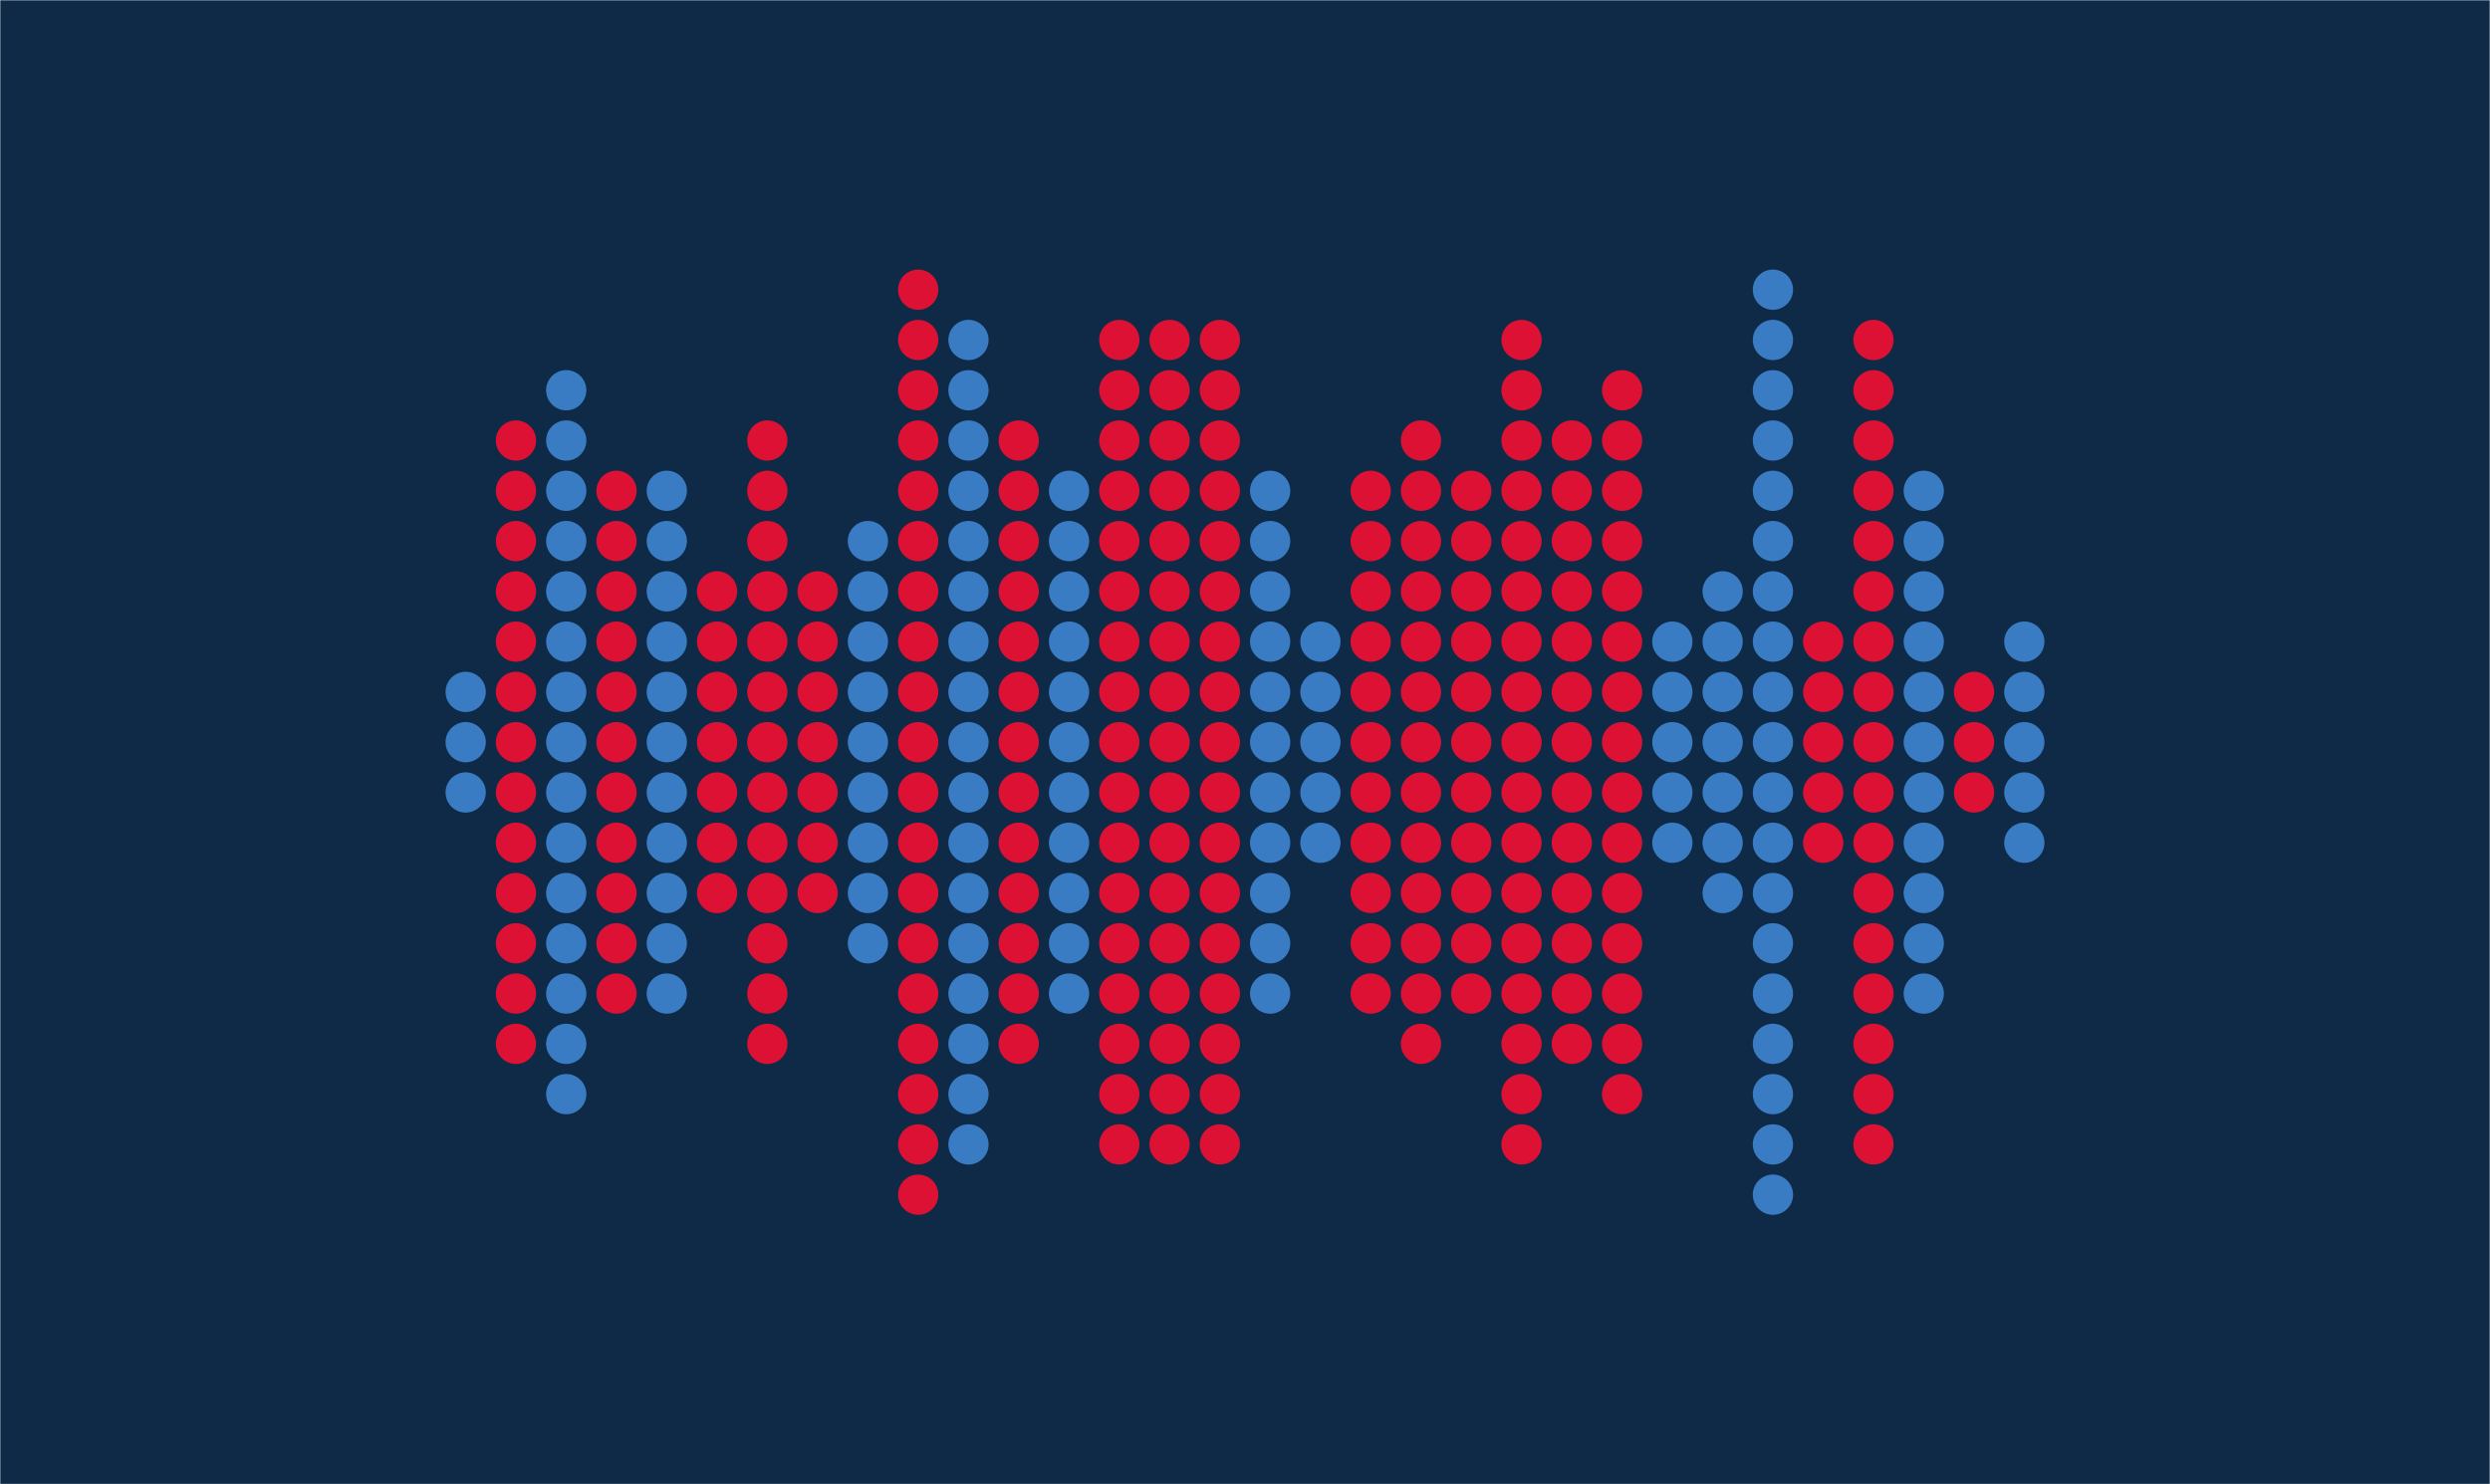<svg xmlns="http://www.w3.org/2000/svg" version="1.1" xmlns:xlink="http://www.w3.org/1999/xlink" xmlns:svgjs="http://svgjs.com/svgjs" width="1040" height="620" preserveAspectRatio="none" viewBox="0 0 1040 620"><g mask="url(&quot;#SvgjsMask1328&quot;)" fill="none"><rect width="1040" height="620" x="0" y="0" fill="#0e2a47"></rect><g transform="translate(0, 0)"><use xlink:href="#SvgjsPath1329" x="194.5" y="310" fill="#3a7cc3"></use><use xlink:href="#SvgjsPath1330" x="215.5" y="310" fill="#dd1133"></use><use xlink:href="#SvgjsPath1331" x="236.5" y="310" fill="#3a7cc3"></use><use xlink:href="#SvgjsPath1332" x="257.5" y="310" fill="#dd1133"></use><use xlink:href="#SvgjsPath1332" x="278.5" y="310" fill="#3a7cc3"></use><use xlink:href="#SvgjsPath1333" x="299.5" y="310" fill="#dd1133"></use><use xlink:href="#SvgjsPath1330" x="320.5" y="310" fill="#dd1133"></use><use xlink:href="#SvgjsPath1333" x="341.5" y="310" fill="#dd1133"></use><use xlink:href="#SvgjsPath1334" x="362.5" y="310" fill="#3a7cc3"></use><use xlink:href="#SvgjsPath1335" x="383.5" y="310" fill="#dd1133"></use><use xlink:href="#SvgjsPath1336" x="404.5" y="310" fill="#3a7cc3"></use><use xlink:href="#SvgjsPath1330" x="425.5" y="310" fill="#dd1133"></use><use xlink:href="#SvgjsPath1332" x="446.5" y="310" fill="#3a7cc3"></use><use xlink:href="#SvgjsPath1336" x="467.5" y="310" fill="#dd1133"></use><use xlink:href="#SvgjsPath1336" x="488.5" y="310" fill="#dd1133"></use><use xlink:href="#SvgjsPath1336" x="509.5" y="310" fill="#dd1133"></use><use xlink:href="#SvgjsPath1332" x="530.5" y="310" fill="#3a7cc3"></use><use xlink:href="#SvgjsPath1337" x="551.5" y="310" fill="#3a7cc3"></use><use xlink:href="#SvgjsPath1332" x="572.5" y="310" fill="#dd1133"></use><use xlink:href="#SvgjsPath1330" x="593.5" y="310" fill="#dd1133"></use><use xlink:href="#SvgjsPath1332" x="614.5" y="310" fill="#dd1133"></use><use xlink:href="#SvgjsPath1336" x="635.5" y="310" fill="#dd1133"></use><use xlink:href="#SvgjsPath1330" x="656.5" y="310" fill="#dd1133"></use><use xlink:href="#SvgjsPath1331" x="677.5" y="310" fill="#dd1133"></use><use xlink:href="#SvgjsPath1337" x="698.5" y="310" fill="#3a7cc3"></use><use xlink:href="#SvgjsPath1333" x="719.5" y="310" fill="#3a7cc3"></use><use xlink:href="#SvgjsPath1335" x="740.5" y="310" fill="#3a7cc3"></use><use xlink:href="#SvgjsPath1337" x="761.5" y="310" fill="#dd1133"></use><use xlink:href="#SvgjsPath1336" x="782.5" y="310" fill="#dd1133"></use><use xlink:href="#SvgjsPath1332" x="803.5" y="310" fill="#3a7cc3"></use><use xlink:href="#SvgjsPath1329" x="824.5" y="310" fill="#dd1133"></use><use xlink:href="#SvgjsPath1337" x="845.5" y="310" fill="#3a7cc3"></use></g></g><defs><mask id="SvgjsMask1328"><rect width="1040" height="620" fill="#ffffff"></rect></mask><path d="M-8.4 0 a8.4 8.4 0 1 0 16.8 0 a8.4 8.4 0 1 0 -16.8 0zM-8.4 21 a8.4 8.4 0 1 0 16.8 0 a8.4 8.4 0 1 0 -16.8 0zM-8.4 -21 a8.4 8.4 0 1 0 16.8 0 a8.4 8.4 0 1 0 -16.8 0z" id="SvgjsPath1329"></path><path d="M-8.4 0 a8.4 8.4 0 1 0 16.8 0 a8.4 8.4 0 1 0 -16.8 0zM-8.4 21 a8.4 8.4 0 1 0 16.8 0 a8.4 8.4 0 1 0 -16.8 0zM-8.4 -21 a8.4 8.4 0 1 0 16.8 0 a8.4 8.4 0 1 0 -16.8 0zM-8.4 42 a8.4 8.4 0 1 0 16.8 0 a8.4 8.4 0 1 0 -16.8 0zM-8.4 -42 a8.4 8.4 0 1 0 16.8 0 a8.4 8.4 0 1 0 -16.8 0z" id="SvgjsPath1337"></path><path d="M-8.4 0 a8.4 8.4 0 1 0 16.8 0 a8.4 8.4 0 1 0 -16.8 0zM-8.4 21 a8.4 8.4 0 1 0 16.8 0 a8.4 8.4 0 1 0 -16.8 0zM-8.4 -21 a8.4 8.4 0 1 0 16.8 0 a8.4 8.4 0 1 0 -16.8 0zM-8.4 42 a8.4 8.4 0 1 0 16.8 0 a8.4 8.4 0 1 0 -16.8 0zM-8.4 -42 a8.4 8.4 0 1 0 16.8 0 a8.4 8.4 0 1 0 -16.8 0zM-8.4 63 a8.4 8.4 0 1 0 16.8 0 a8.4 8.4 0 1 0 -16.8 0zM-8.4 -63 a8.4 8.4 0 1 0 16.8 0 a8.4 8.4 0 1 0 -16.8 0z" id="SvgjsPath1333"></path><path d="M-8.4 0 a8.4 8.4 0 1 0 16.8 0 a8.4 8.4 0 1 0 -16.8 0zM-8.4 21 a8.4 8.4 0 1 0 16.8 0 a8.4 8.4 0 1 0 -16.8 0zM-8.4 -21 a8.4 8.4 0 1 0 16.8 0 a8.4 8.4 0 1 0 -16.8 0zM-8.4 42 a8.4 8.4 0 1 0 16.8 0 a8.4 8.4 0 1 0 -16.8 0zM-8.4 -42 a8.4 8.4 0 1 0 16.8 0 a8.4 8.4 0 1 0 -16.8 0zM-8.4 63 a8.4 8.4 0 1 0 16.8 0 a8.4 8.4 0 1 0 -16.8 0zM-8.4 -63 a8.4 8.4 0 1 0 16.8 0 a8.4 8.4 0 1 0 -16.8 0zM-8.4 84 a8.4 8.4 0 1 0 16.8 0 a8.4 8.4 0 1 0 -16.8 0zM-8.4 -84 a8.4 8.4 0 1 0 16.8 0 a8.4 8.4 0 1 0 -16.8 0z" id="SvgjsPath1334"></path><path d="M-8.4 0 a8.4 8.4 0 1 0 16.8 0 a8.4 8.4 0 1 0 -16.8 0zM-8.4 21 a8.4 8.4 0 1 0 16.8 0 a8.4 8.4 0 1 0 -16.8 0zM-8.4 -21 a8.4 8.4 0 1 0 16.8 0 a8.4 8.4 0 1 0 -16.8 0zM-8.4 42 a8.4 8.4 0 1 0 16.8 0 a8.4 8.4 0 1 0 -16.8 0zM-8.4 -42 a8.4 8.4 0 1 0 16.8 0 a8.4 8.4 0 1 0 -16.8 0zM-8.4 63 a8.4 8.4 0 1 0 16.8 0 a8.4 8.4 0 1 0 -16.8 0zM-8.4 -63 a8.4 8.4 0 1 0 16.8 0 a8.4 8.4 0 1 0 -16.8 0zM-8.4 84 a8.4 8.4 0 1 0 16.8 0 a8.4 8.4 0 1 0 -16.8 0zM-8.4 -84 a8.4 8.4 0 1 0 16.8 0 a8.4 8.4 0 1 0 -16.8 0zM-8.4 105 a8.4 8.4 0 1 0 16.8 0 a8.4 8.4 0 1 0 -16.8 0zM-8.4 -105 a8.4 8.4 0 1 0 16.8 0 a8.4 8.4 0 1 0 -16.8 0z" id="SvgjsPath1332"></path><path d="M-8.4 0 a8.4 8.4 0 1 0 16.8 0 a8.4 8.4 0 1 0 -16.8 0zM-8.4 21 a8.4 8.4 0 1 0 16.8 0 a8.4 8.4 0 1 0 -16.8 0zM-8.4 -21 a8.4 8.4 0 1 0 16.8 0 a8.4 8.4 0 1 0 -16.8 0zM-8.4 42 a8.4 8.4 0 1 0 16.8 0 a8.4 8.4 0 1 0 -16.8 0zM-8.4 -42 a8.4 8.4 0 1 0 16.8 0 a8.4 8.4 0 1 0 -16.8 0zM-8.4 63 a8.4 8.4 0 1 0 16.8 0 a8.4 8.4 0 1 0 -16.8 0zM-8.4 -63 a8.4 8.4 0 1 0 16.8 0 a8.4 8.4 0 1 0 -16.8 0zM-8.4 84 a8.4 8.4 0 1 0 16.8 0 a8.4 8.4 0 1 0 -16.8 0zM-8.4 -84 a8.4 8.4 0 1 0 16.8 0 a8.4 8.4 0 1 0 -16.8 0zM-8.4 105 a8.4 8.4 0 1 0 16.8 0 a8.4 8.4 0 1 0 -16.8 0zM-8.4 -105 a8.4 8.4 0 1 0 16.8 0 a8.4 8.4 0 1 0 -16.8 0zM-8.4 126 a8.4 8.4 0 1 0 16.8 0 a8.4 8.4 0 1 0 -16.8 0zM-8.4 -126 a8.4 8.4 0 1 0 16.8 0 a8.4 8.4 0 1 0 -16.8 0z" id="SvgjsPath1330"></path><path d="M-8.4 0 a8.4 8.4 0 1 0 16.8 0 a8.4 8.4 0 1 0 -16.8 0zM-8.4 21 a8.4 8.4 0 1 0 16.8 0 a8.4 8.4 0 1 0 -16.8 0zM-8.4 -21 a8.4 8.4 0 1 0 16.8 0 a8.4 8.4 0 1 0 -16.8 0zM-8.4 42 a8.4 8.4 0 1 0 16.8 0 a8.4 8.4 0 1 0 -16.8 0zM-8.4 -42 a8.4 8.4 0 1 0 16.8 0 a8.4 8.4 0 1 0 -16.8 0zM-8.4 63 a8.4 8.4 0 1 0 16.8 0 a8.4 8.4 0 1 0 -16.8 0zM-8.4 -63 a8.4 8.4 0 1 0 16.8 0 a8.4 8.4 0 1 0 -16.8 0zM-8.4 84 a8.4 8.4 0 1 0 16.8 0 a8.4 8.4 0 1 0 -16.8 0zM-8.4 -84 a8.4 8.4 0 1 0 16.8 0 a8.4 8.4 0 1 0 -16.8 0zM-8.4 105 a8.4 8.4 0 1 0 16.8 0 a8.4 8.4 0 1 0 -16.8 0zM-8.4 -105 a8.4 8.4 0 1 0 16.8 0 a8.4 8.4 0 1 0 -16.8 0zM-8.4 126 a8.4 8.4 0 1 0 16.8 0 a8.4 8.4 0 1 0 -16.8 0zM-8.4 -126 a8.4 8.4 0 1 0 16.8 0 a8.4 8.4 0 1 0 -16.8 0zM-8.4 147 a8.4 8.4 0 1 0 16.8 0 a8.4 8.4 0 1 0 -16.8 0zM-8.4 -147 a8.4 8.4 0 1 0 16.8 0 a8.4 8.4 0 1 0 -16.8 0z" id="SvgjsPath1331"></path><path d="M-8.4 0 a8.4 8.4 0 1 0 16.8 0 a8.4 8.4 0 1 0 -16.8 0zM-8.4 21 a8.4 8.4 0 1 0 16.8 0 a8.4 8.4 0 1 0 -16.8 0zM-8.4 -21 a8.4 8.4 0 1 0 16.8 0 a8.4 8.4 0 1 0 -16.8 0zM-8.4 42 a8.4 8.4 0 1 0 16.8 0 a8.4 8.4 0 1 0 -16.8 0zM-8.4 -42 a8.4 8.4 0 1 0 16.8 0 a8.4 8.4 0 1 0 -16.8 0zM-8.4 63 a8.4 8.4 0 1 0 16.8 0 a8.4 8.4 0 1 0 -16.8 0zM-8.4 -63 a8.4 8.4 0 1 0 16.8 0 a8.4 8.4 0 1 0 -16.8 0zM-8.4 84 a8.4 8.4 0 1 0 16.8 0 a8.4 8.4 0 1 0 -16.8 0zM-8.4 -84 a8.4 8.4 0 1 0 16.8 0 a8.4 8.4 0 1 0 -16.8 0zM-8.4 105 a8.4 8.4 0 1 0 16.8 0 a8.4 8.4 0 1 0 -16.8 0zM-8.4 -105 a8.4 8.4 0 1 0 16.8 0 a8.4 8.4 0 1 0 -16.8 0zM-8.4 126 a8.4 8.4 0 1 0 16.8 0 a8.4 8.4 0 1 0 -16.8 0zM-8.4 -126 a8.4 8.4 0 1 0 16.8 0 a8.4 8.4 0 1 0 -16.8 0zM-8.4 147 a8.4 8.4 0 1 0 16.8 0 a8.4 8.4 0 1 0 -16.8 0zM-8.4 -147 a8.4 8.4 0 1 0 16.8 0 a8.4 8.4 0 1 0 -16.8 0zM-8.4 168 a8.4 8.4 0 1 0 16.8 0 a8.4 8.4 0 1 0 -16.8 0zM-8.4 -168 a8.4 8.4 0 1 0 16.8 0 a8.4 8.4 0 1 0 -16.8 0z" id="SvgjsPath1336"></path><path d="M-8.4 0 a8.4 8.4 0 1 0 16.8 0 a8.4 8.4 0 1 0 -16.8 0zM-8.4 21 a8.4 8.4 0 1 0 16.8 0 a8.4 8.4 0 1 0 -16.8 0zM-8.4 -21 a8.4 8.4 0 1 0 16.8 0 a8.4 8.4 0 1 0 -16.8 0zM-8.4 42 a8.4 8.4 0 1 0 16.8 0 a8.4 8.4 0 1 0 -16.8 0zM-8.4 -42 a8.4 8.4 0 1 0 16.8 0 a8.4 8.4 0 1 0 -16.8 0zM-8.4 63 a8.4 8.4 0 1 0 16.8 0 a8.4 8.4 0 1 0 -16.8 0zM-8.4 -63 a8.4 8.4 0 1 0 16.8 0 a8.4 8.4 0 1 0 -16.8 0zM-8.4 84 a8.4 8.4 0 1 0 16.8 0 a8.4 8.4 0 1 0 -16.8 0zM-8.4 -84 a8.4 8.4 0 1 0 16.8 0 a8.4 8.4 0 1 0 -16.8 0zM-8.4 105 a8.4 8.4 0 1 0 16.8 0 a8.4 8.4 0 1 0 -16.8 0zM-8.4 -105 a8.4 8.4 0 1 0 16.8 0 a8.4 8.4 0 1 0 -16.8 0zM-8.4 126 a8.4 8.4 0 1 0 16.8 0 a8.4 8.4 0 1 0 -16.8 0zM-8.4 -126 a8.4 8.4 0 1 0 16.8 0 a8.4 8.4 0 1 0 -16.8 0zM-8.4 147 a8.4 8.4 0 1 0 16.8 0 a8.4 8.4 0 1 0 -16.8 0zM-8.4 -147 a8.4 8.4 0 1 0 16.8 0 a8.4 8.4 0 1 0 -16.8 0zM-8.4 168 a8.4 8.4 0 1 0 16.8 0 a8.4 8.4 0 1 0 -16.8 0zM-8.4 -168 a8.4 8.4 0 1 0 16.8 0 a8.4 8.4 0 1 0 -16.8 0zM-8.4 189 a8.4 8.4 0 1 0 16.8 0 a8.4 8.4 0 1 0 -16.8 0zM-8.4 -189 a8.4 8.4 0 1 0 16.8 0 a8.4 8.4 0 1 0 -16.8 0z" id="SvgjsPath1335"></path></defs></svg>